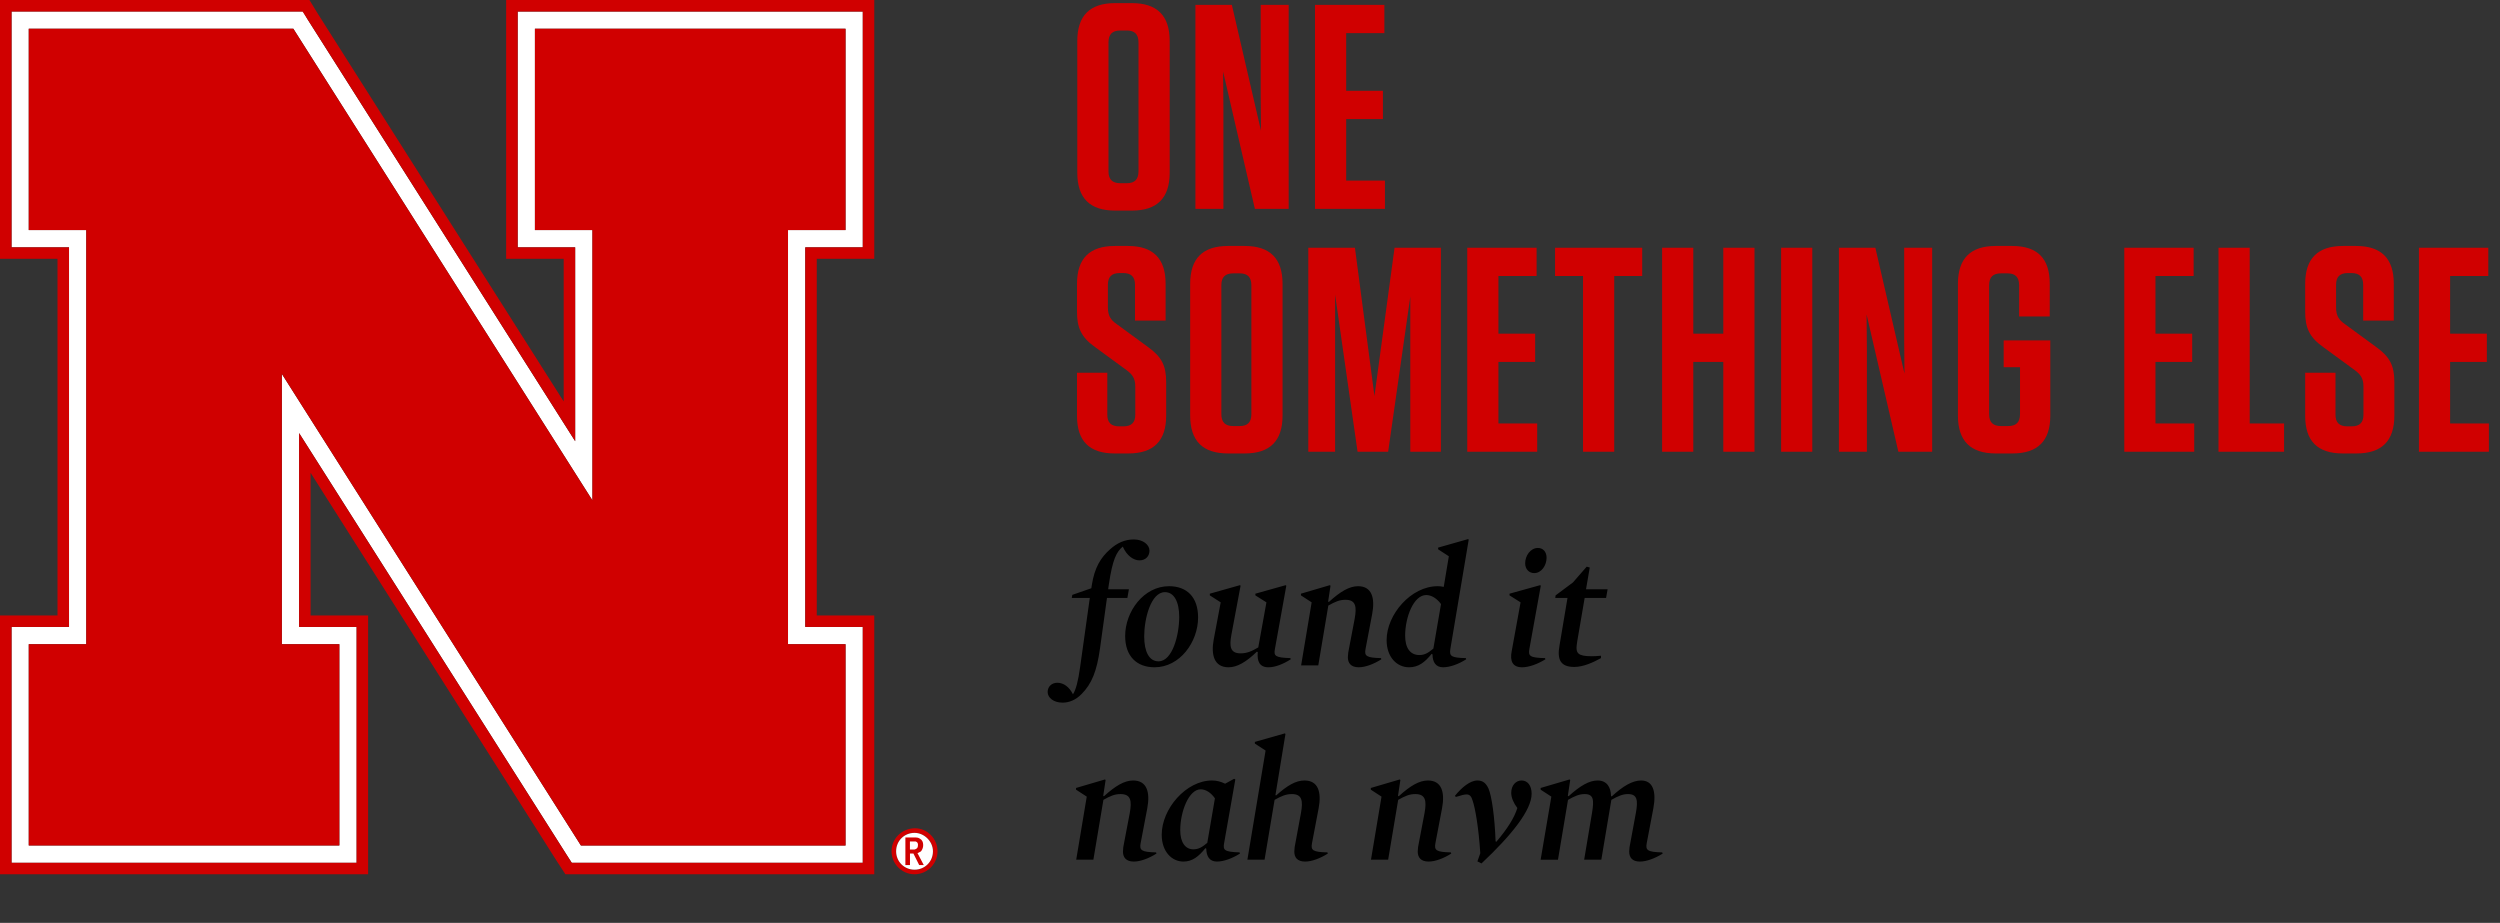 <?xml version="1.0"?>
<svg version="1.1" xmlns="http://www.w3.org/2000/svg" class="preview" viewBox="0 0 102.943 38"><rect x="0" y="0" width="102.943" height="38" fill="#333333" stroke="none"/><path fill="#d00000" d="M48.164,7.112c0,1.044-0.516,1.56-1.56,1.56l-0.684,0c-1.044,0-1.56-0.516-1.56-1.56l0-5.424c0-1.044,0.516-1.56,1.56-1.56l0.684,0c1.044,0,1.56,0.516,1.56,1.56l0,5.424z M46.88,1.748c0-0.336-0.156-0.492-0.48-0.492l-0.264,0c-0.336,0-0.492,0.156-0.492,0.492l0,5.304c0,0.336,0.156,0.492,0.492,0.492l0.264,0c0.324,0,0.48-0.156,0.48-0.492l0-5.304z M53.064,8.6l-1.392,0l-1.308-5.652l0.012,1.476l0,4.176l-1.152,0l0-8.4l1.5,0l1.2,5.184l-0.012-1.404l0-3.78l1.152,0l0,8.4z M54.148,0.2l2.856,0l0,1.164l-1.572,0l0,2.376l1.512,0l0,1.164l-1.512,0l0,2.532l1.596,0l0,1.164l-2.88,0l0-8.4z"/><path fill="#d00000" d="M47.276,14.292c0.564,0.408,0.744,0.768,0.744,1.452l0,1.368c0,1.044-0.516,1.56-1.56,1.56l-0.564,0c-1.044,0-1.548-0.516-1.548-1.548l0-1.776l1.248,0l0,1.728c0,0.324,0.156,0.48,0.492,0.48l0.168,0c0.336,0,0.492-0.156,0.492-0.48l0-1.152c0-0.348-0.12-0.504-0.36-0.684l-1.296-0.948c-0.576-0.408-0.744-0.804-0.744-1.452l0-1.152c0-1.044,0.516-1.56,1.56-1.56l0.54,0c1.032,0,1.548,0.516,1.548,1.548l0,1.524l-1.26,0l0-1.476c0-0.324-0.156-0.48-0.48-0.48l-0.156,0c-0.324,0-0.48,0.156-0.48,0.48l0,0.936c0,0.348,0.12,0.516,0.36,0.684z M52.812,17.112c0,1.044-0.516,1.56-1.56,1.56l-0.684,0c-1.044,0-1.56-0.516-1.56-1.56l0-5.424c0-1.044,0.516-1.56,1.56-1.56l0.684,0c1.044,0,1.56,0.516,1.56,1.56l0,5.424z M51.528,11.748c0-0.336-0.156-0.492-0.48-0.492l-0.264,0c-0.336,0-0.492,0.156-0.492,0.492l0,5.304c0,0.336,0.156,0.492,0.492,0.492l0.264,0c0.324,0,0.48-0.156,0.48-0.492l0-5.304z M57.424,10.2l1.908,0l0,8.4l-1.26,0l0-6.384l-0.912,6.384l-1.26,0l-0.924-6.468l0,6.468l-1.104,0l0-8.4l1.92,0l0.804,6.108z M60.417,10.2l2.856,0l0,1.164l-1.572,0l0,2.376l1.512,0l0,1.164l-1.512,0l0,2.532l1.596,0l0,1.164l-2.88,0l0-8.4z M66.469,18.6l-1.284,0l0-7.236l-1.152,0l0-1.164l3.588,0l0,1.164l-1.152,0l0,7.236z M69.725,13.74l1.236,0l0-3.54l1.284,0l0,8.4l-1.284,0l0-3.696l-1.236,0l0,3.696l-1.284,0l0-8.4l1.284,0l0,3.54z M74.625,10.2l0,8.4l-1.284,0l0-8.4l1.284,0z M79.561,18.6l-1.392,0l-1.308-5.652l0.012,1.476l0,4.176l-1.152,0l0-8.4l1.5,0l1.2,5.184l-0.012-1.404l0-3.78l1.152,0l0,8.4z M83.178,15.12l-0.672,0l0-1.104l1.92,0l0,3.096c0,1.044-0.516,1.56-1.56,1.56l-0.684,0c-1.044,0-1.56-0.516-1.56-1.56l0-5.424c0-1.044,0.516-1.56,1.56-1.56l0.672,0c1.044,0,1.548,0.516,1.548,1.548l0,1.356l-1.26,0l0-1.284c0-0.336-0.156-0.492-0.48-0.492l-0.264,0c-0.336,0-0.492,0.156-0.492,0.492l0,5.304c0,0.336,0.156,0.492,0.492,0.492l0.288,0c0.336,0,0.492-0.156,0.492-0.492l0-1.932z M87.472,10.2l2.856,0l0,1.164l-1.572,0l0,2.376l1.512,0l0,1.164l-1.512,0l0,2.532l1.596,0l0,1.164l-2.88,0l0-8.4z M91.352,10.2l1.284,0l0,7.236l1.416,0l0,1.164l-2.7,0l0-8.4z M97.849,14.292c0.564,0.408,0.744,0.768,0.744,1.452l0,1.368c0,1.044-0.516,1.56-1.56,1.56l-0.564,0c-1.044,0-1.548-0.516-1.548-1.548l0-1.776l1.248,0l0,1.728c0,0.324,0.156,0.48,0.492,0.48l0.168,0c0.336,0,0.492-0.156,0.492-0.48l0-1.152c0-0.348-0.12-0.504-0.36-0.684l-1.296-0.948c-0.576-0.408-0.744-0.804-0.744-1.452l0-1.152c0-1.044,0.516-1.56,1.56-1.56l0.54,0c1.032,0,1.548,0.516,1.548,1.548l0,1.524l-1.26,0l0-1.476c0-0.324-0.156-0.48-0.48-0.48l-0.156,0c-0.324,0-0.48,0.156-0.48,0.48l0,0.936c0,0.348,0.12,0.516,0.36,0.684z M99.605,10.2l2.856,0l0,1.164l-1.572,0l0,2.376l1.512,0l0,1.164l-1.512,0l0,2.532l1.596,0l0,1.164l-2.88,0l0-8.4z"/><path fill="#000000" d="M43.755,28.933c-0.371,0-0.616-0.203-0.616-0.441c0-0.21,0.161-0.378,0.399-0.378c0.266,0,0.497,0.182,0.644,0.476c0.119-0.189,0.21-0.518,0.294-1.12l0.399-2.849l-0.742,0l0.021-0.126l0.784-0.273l0.021-0.14c0.112-0.707,0.364-1.12,0.742-1.456c0.301-0.273,0.616-0.413,0.987-0.413c0.378,0,0.644,0.217,0.644,0.462c0,0.224-0.154,0.399-0.413,0.399c-0.238,0-0.518-0.182-0.686-0.567c-0.259,0.217-0.42,0.518-0.574,1.561l-0.028,0.196l0.854,0l-0.063,0.357l-0.84,0l-0.287,2.079c-0.133,0.952-0.343,1.456-0.756,1.876c-0.238,0.245-0.511,0.357-0.784,0.357z M47.542,27.477c-0.735,0-1.211-0.455-1.211-1.288c0-1.008,0.763-2.051,1.806-2.051c0.735,0,1.197,0.448,1.197,1.288c0,1.008-0.749,2.051-1.792,2.051z M47.703,27.232c0.581,0,0.854-1.099,0.854-1.827c0-0.623-0.21-1.022-0.588-1.022c-0.581,0-0.854,1.099-0.854,1.82c0,0.63,0.203,1.029,0.588,1.029z M50.587,27.477c-0.595,0-0.728-0.518-0.609-1.148l0.287-1.526l-0.448-0.287l0-0.07l1.239-0.35l0.028,0.021l-0.378,2.016c-0.091,0.49-0.049,0.77,0.378,0.77c0.259,0,0.455-0.084,0.728-0.245l0.336-1.855l-0.455-0.287l0-0.07l1.246-0.35l0.028,0.021l-0.469,2.604c-0.056,0.294,0.014,0.357,0.637,0.378l0.014,0.049c-0.308,0.196-0.637,0.329-0.917,0.329c-0.364,0-0.476-0.245-0.441-0.623l-0.035-0.021c-0.448,0.434-0.819,0.644-1.169,0.644z M55.949,27.477c-0.322,0-0.448-0.175-0.448-0.413c0-0.105,0.021-0.252,0.049-0.371l0.231-1.211c0.091-0.504,0.049-0.784-0.378-0.784c-0.245,0-0.42,0.077-0.707,0.238l-0.413,2.464l-0.707,0l0.434-2.597l-0.441-0.287l0-0.07l1.19-0.35l0.028,0.021l-0.098,0.651l0.028,0.021c0.476-0.434,0.847-0.651,1.204-0.651c0.567,0,0.707,0.483,0.581,1.148l-0.273,1.435c-0.056,0.294,0.035,0.364,0.637,0.378l0.014,0.049c-0.308,0.196-0.658,0.329-0.931,0.329z M58.021,27.477c-0.497,0-0.924-0.413-0.924-1.12c0-1.05,1.001-2.219,2.1-2.219c0.084,0,0.168,0.007,0.252,0.028l0.21-1.26l-0.441-0.287l0-0.07l1.232-0.35l0.028,0.021l-0.756,4.501c-0.049,0.301,0.035,0.364,0.637,0.378l0.014,0.049c-0.308,0.196-0.665,0.329-0.952,0.329c-0.301,0-0.434-0.217-0.434-0.532l-0.035-0.021c-0.28,0.343-0.539,0.553-0.931,0.553z M58.448,26.973c0.224,0,0.371-0.098,0.574-0.266l0.315-1.834c-0.175-0.238-0.399-0.371-0.609-0.371c-0.518,0-0.868,0.91-0.868,1.673c0,0.511,0.21,0.798,0.588,0.798z M63.173,23.599c-0.203,0-0.371-0.154-0.371-0.406c0-0.308,0.217-0.63,0.525-0.63c0.203,0,0.357,0.147,0.357,0.406c0,0.301-0.203,0.63-0.511,0.63z M62.676,27.477c-0.392,0-0.511-0.252-0.427-0.672l0.364-2.002l-0.455-0.287l0-0.07l1.26-0.35l0.028,0.021l-0.469,2.597c-0.056,0.301,0.014,0.371,0.644,0.385l0.014,0.049c-0.315,0.196-0.679,0.329-0.959,0.329z M64.825,27.463c-0.567,0-0.714-0.301-0.609-0.882l0.329-1.96l-0.504,0l0.014-0.105l0.714-0.532l0.567-0.651l0.126,0.035l-0.154,0.896l0.889,0l-0.063,0.357l-0.882,0l-0.308,1.799c-0.042,0.266-0.042,0.413,0.063,0.497c0.084,0.07,0.238,0.105,0.532,0.105c0.105,0,0.238-0.007,0.385-0.021l0,0.098c-0.301,0.168-0.721,0.364-1.099,0.364z"/><path fill="#000000" d="M46.688,35.477c-0.322,0-0.448-0.175-0.448-0.413c0-0.105,0.021-0.252,0.049-0.371l0.231-1.211c0.091-0.504,0.049-0.784-0.378-0.784c-0.245,0-0.42,0.077-0.707,0.238l-0.413,2.464l-0.707,0l0.434-2.597l-0.441-0.287l0-0.07l1.19-0.35l0.028,0.021l-0.098,0.651l0.028,0.021c0.476-0.434,0.847-0.651,1.204-0.651c0.567,0,0.707,0.483,0.581,1.148l-0.273,1.435c-0.056,0.294,0.035,0.364,0.637,0.378l0.014,0.049c-0.308,0.196-0.658,0.329-0.931,0.329z M48.732,35.477c-0.483,0-0.896-0.413-0.896-1.106c0-1.064,1.001-2.233,2.072-2.233c0.182,0,0.357,0.042,0.539,0.133l0.371-0.203l0.049,0.028l-0.462,2.625c-0.049,0.28,0,0.357,0.637,0.378l0.014,0.049c-0.308,0.196-0.665,0.329-0.945,0.329c-0.308,0-0.434-0.217-0.441-0.532l-0.035-0.021c-0.273,0.343-0.539,0.553-0.903,0.553z M49.138,34.973c0.224,0,0.371-0.098,0.574-0.266l0.315-1.834c-0.168-0.238-0.378-0.371-0.588-0.371c-0.483,0-0.84,0.91-0.84,1.687c0,0.497,0.21,0.784,0.539,0.784z M53.744,35.477c-0.329,0-0.448-0.175-0.448-0.413c0-0.105,0.021-0.252,0.049-0.371l0.224-1.211c0.091-0.504,0.049-0.784-0.371-0.784c-0.245,0-0.427,0.077-0.714,0.238l-0.413,2.464l-0.707,0l0.749-4.494l-0.441-0.287l0-0.07l1.232-0.35l0.028,0.021l-0.413,2.52l0.028,0.014c0.462-0.413,0.812-0.616,1.169-0.616c0.567,0,0.707,0.483,0.581,1.148l-0.273,1.435c-0.056,0.294,0.035,0.364,0.637,0.378l0.014,0.049c-0.308,0.196-0.658,0.329-0.931,0.329z M58.826,35.477c-0.322,0-0.448-0.175-0.448-0.413c0-0.105,0.021-0.252,0.049-0.371l0.231-1.211c0.091-0.504,0.049-0.784-0.378-0.784c-0.245,0-0.42,0.077-0.707,0.238l-0.413,2.464l-0.707,0l0.434-2.597l-0.441-0.287l0-0.07l1.19-0.35l0.028,0.021l-0.098,0.651l0.028,0.021c0.476-0.434,0.847-0.651,1.204-0.651c0.567,0,0.707,0.483,0.581,1.148l-0.273,1.435c-0.056,0.294,0.035,0.364,0.637,0.378l0.014,0.049c-0.308,0.196-0.658,0.329-0.931,0.329z M61.003,35.554l-0.168-0.084l0.119-0.336c-0.07-1.078-0.21-1.862-0.315-2.163c-0.049-0.168-0.112-0.259-0.252-0.259c-0.084,0-0.224,0.035-0.441,0.105l-0.035-0.049c0.28-0.343,0.623-0.63,0.924-0.63c0.231,0,0.357,0.119,0.455,0.329c0.133,0.294,0.259,1.183,0.294,2.177l0.028,0.021c0.455-0.532,0.742-0.987,0.868-1.393c-0.154-0.203-0.252-0.427-0.252-0.623c0-0.308,0.189-0.511,0.427-0.511c0.252,0,0.413,0.217,0.413,0.546c0,0.672-0.819,1.701-2.065,2.87z M67.527,35.477c-0.322,0-0.441-0.175-0.441-0.413c0-0.105,0.021-0.252,0.049-0.371l0.224-1.211c0.098-0.539,0.056-0.784-0.322-0.784c-0.217,0-0.399,0.077-0.686,0.238l-0.413,2.464l-0.707,0l0.322-1.918c0.091-0.546,0.07-0.784-0.301-0.784c-0.224,0-0.399,0.077-0.686,0.238l-0.413,2.464l-0.714,0l0.441-2.597l-0.441-0.287l0-0.07l1.19-0.35l0.028,0.021l-0.098,0.651l0.028,0.021c0.476-0.434,0.854-0.651,1.197-0.651c0.385,0,0.546,0.28,0.553,0.637l0.028,0.021c0.469-0.434,0.861-0.658,1.211-0.658c0.483,0,0.637,0.441,0.504,1.148l-0.273,1.435c-0.049,0.28,0.014,0.364,0.637,0.378l0.021,0.049c-0.315,0.196-0.665,0.329-0.938,0.329z"/><path fill="#d00000" d="M37.682 34.105c-.545 0-.971.426-.971.947S37.137 36 37.658 36c.521 0 .947-.426.947-.947s-.426-.947-.924-.947zm-.024 1.705c-.426 0-.758-.332-.758-.758 0-.426.332-.758.758-.758.403 0 .758.355.758.758 0 .426-.332.758-.758.758z"/><path fill="#ffffff" d="M34.816.474h-13.5v9.711h2.368v7.982L12.671.805l-.189-.332H.474v9.711h2.368v15.632H.474v9.711h14.211v-9.711h-2.368v-7.982l11.013 17.361.213.332h11.984v-9.711h-2.368V10.184h2.368V.474h-.711zM13.974 26.526v8.289H1.184v-8.289h2.368V9.474H1.184V1.184h10.895l12.316 19.421V9.474h-2.368V1.184h12.789v8.289h-2.368v17.053h2.368v8.289H23.921l-12.316-19.421v11.132h2.368z"/><path fill="#ffffff" d="M37.658 35.811c-.426 0-.758-.332-.758-.758 0-.426.332-.758.758-.758.403 0 .758.355.758.758 0 .426-.332.758-.758.758z"/><path fill="#d00000" d="M24.395 20.605L12.079 1.184H1.184v8.289h2.368v17.053H1.184v8.289h12.789v-8.289h-2.368V15.395l12.316 19.421h10.895v-8.289h-2.368V9.474h2.368V1.184H22.026v8.289h2.368v11.132z"/><path fill="#d00000" d="M37.279 34.484h.332c.142 0 .189 0 .261.047.095.047.142.142.142.261 0 .095-.024.166-.071.237-.024.047-.071.047-.142.095h-.024l.261.497h-.189l-.237-.474h-.142v.474h-.189v-1.137zm.284.497h.095c.095-.024.142-.071.142-.189 0-.071-.024-.118-.095-.142h-.237v.332h.095zM34.816 0H20.842v10.658H23.211v5.874L13.074.545 12.742 0H0v10.658H2.368v14.684H0V36H15.158V25.342H12.789v-5.874l10.137 15.987.355.545H36V25.342H33.632V10.658H36V0h-1.184zm.711 1.184v9h-2.368v15.632h2.368v9.711H23.542l-.213-.332-11.013-17.361v7.982h2.368v9.711H.474v-9.711h2.368V10.184H.474V.474h11.984l.213.332 11.013 17.361v-7.982h-2.368V.474h14.211v.711z"/></svg>

